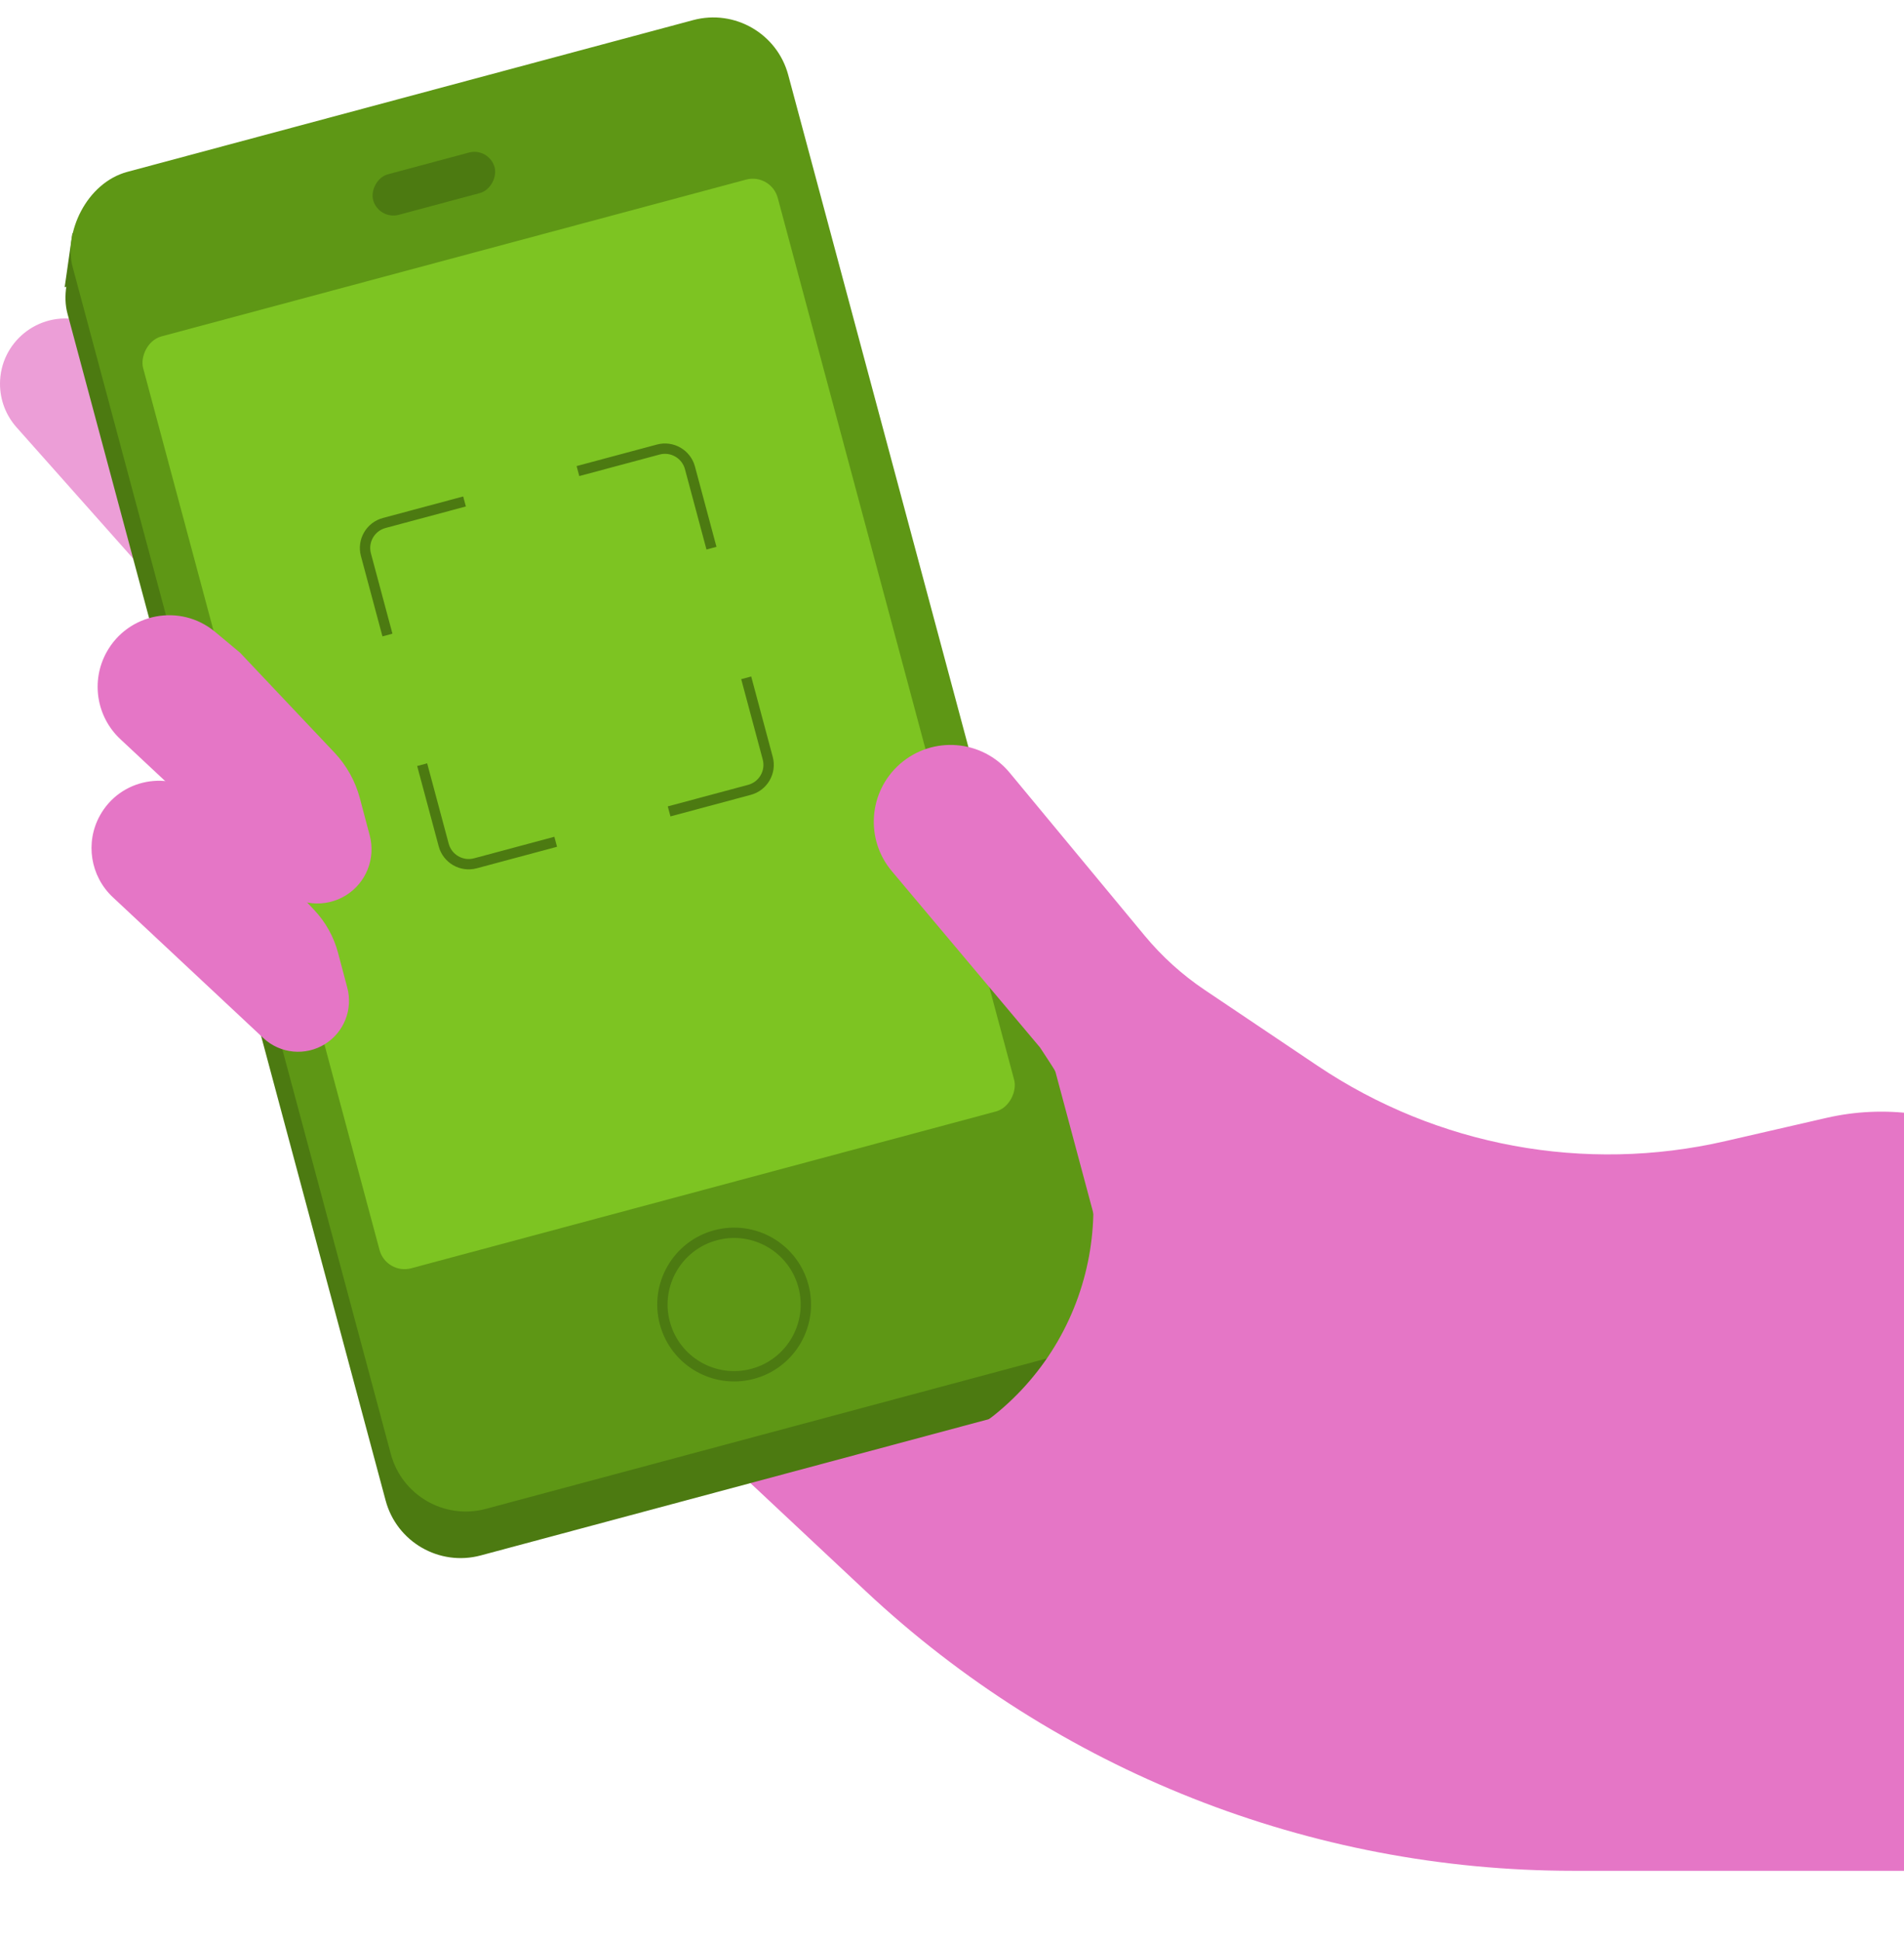 <svg width="368" height="375" viewBox="0 0 368 375" fill="none" xmlns="http://www.w3.org/2000/svg">
<path d="M14 45L12.5 55.5L20.5 53L14 45Z" fill="#4C7A11"/>
<path opacity="0.7" d="M15.25 61.817L16.49 62.08C19.13 62.639 21.545 63.968 23.43 65.898L60.164 103.513C66.359 109.856 65.374 120.243 58.097 125.308C52.133 129.459 44.007 128.495 39.18 123.063L3.189 82.564C1.135 80.252 0 77.267 0 74.174C0 66.144 7.395 60.152 15.25 61.817Z" fill="#E576C6"/>
<path d="M358.569 276.279L344.748 273.324C312.659 266.464 274.144 268.951 251.896 244.831C235.136 226.661 222.513 202.468 218.049 201.863C210.655 200.86 165.546 180.959 137.033 172.37C133.607 171.338 130.089 170.681 126.536 170.257L91.958 166.134C79.232 164.616 67.051 171.757 62.158 183.603C57.62 194.591 60.357 207.242 69.033 215.37L167.31 307.449C204.375 342.176 253.263 361.5 304.054 361.5H376.605C381.51 361.5 386.39 362.198 391.099 363.574L407.671 368.415C420.549 372.177 434.341 366.747 441.198 355.215C449.428 341.371 444.993 323.482 431.248 315.086L384.906 286.782C376.782 281.82 367.878 278.269 358.569 276.279Z" fill="#E576C6"/>
<rect width="137.617" height="267.455" rx="15" transform="matrix(-0.966 0.259 0.259 0.966 142.088 10.443)" fill="#4C7A11"/>
<path d="M84.001 293L78.501 286.5L92.499 291.501L84.001 293Z" fill="#4C7A11"/>
<rect width="143.183" height="267.455" rx="15" transform="matrix(-0.966 0.259 0.259 0.966 148.464 0)" fill="#5E9715"/>
<rect width="126.973" height="186.408" rx="5" transform="matrix(-0.966 0.259 0.259 0.966 149.027 33.412)" fill="#7DC422"/>
<path d="M111.704 91.026L127.228 86.866C129.896 86.152 132.637 87.735 133.352 90.402L137.512 105.926" stroke="#4C7A11" stroke-width="2"/>
<path d="M89.784 96.9L74.26 101.059C71.593 101.774 70.01 104.516 70.724 107.183L74.884 122.708" stroke="#4C7A11" stroke-width="2"/>
<path d="M129.325 156.787L144.849 152.627C147.516 151.912 149.099 149.171 148.385 146.503L144.225 130.979" stroke="#4C7A11" stroke-width="2"/>
<path d="M107.404 162.659L91.88 166.819C89.213 167.534 86.471 165.951 85.756 163.284L81.596 147.759" stroke="#4C7A11" stroke-width="2"/>
<rect width="24.314" height="8.105" rx="4.052" transform="matrix(-0.966 0.259 0.259 0.966 94.551 28.431)" fill="#4C7A11"/>
<circle r="13.859" transform="matrix(-0.966 0.259 0.259 0.966 141.892 252.081)" stroke="#4C7A11" stroke-width="2"/>
<path d="M195.147 149.316L221.234 180.794C224.578 184.829 228.485 188.362 232.835 191.285L254.645 205.939C277.771 221.476 306.296 226.75 333.448 220.509L352.99 216.017C364.198 213.44 375.962 215.021 386.093 220.466L402.499 229.283C418.747 238.016 423.758 258.957 413.221 274.098C407.354 282.529 397.677 287.489 387.407 287.329L270 285.5L195.482 286.952C193.859 286.983 192.259 286.564 190.86 285.741L187.215 283.597C185.646 282.674 184.967 280.756 185.606 279.05C185.863 278.365 186.315 277.77 186.906 277.339L189.425 275.5L192 273.585C212.692 257.097 217.449 227.576 202.983 205.422L201.025 202.424L172.365 168.333C167.164 162.146 167.871 152.935 173.955 147.614C180.24 142.119 189.82 142.888 195.147 149.316Z" fill="#E576C6"/>
<path d="M64.635 145.419L46.388 126.114L41.559 122.091C34.88 116.526 24.782 118.429 20.587 126.045C17.534 131.588 18.632 138.497 23.254 142.821L54.186 171.759C57.65 175 62.86 175.507 66.883 172.994C70.779 170.562 72.635 165.873 71.459 161.433L69.558 154.261C68.681 150.949 66.988 147.909 64.635 145.419Z" fill="#E576C6"/>
<path d="M60.711 175.818L43.556 157.668L39.017 153.886C32.737 148.654 23.245 150.444 19.301 157.603C16.43 162.815 17.463 169.31 21.808 173.375L50.888 200.581C54.144 203.627 59.042 204.104 62.825 201.742C66.488 199.455 68.232 195.047 67.126 190.873L65.34 184.13C64.515 181.016 62.924 178.159 60.711 175.818Z" fill="#E576C6"/>
</svg>
